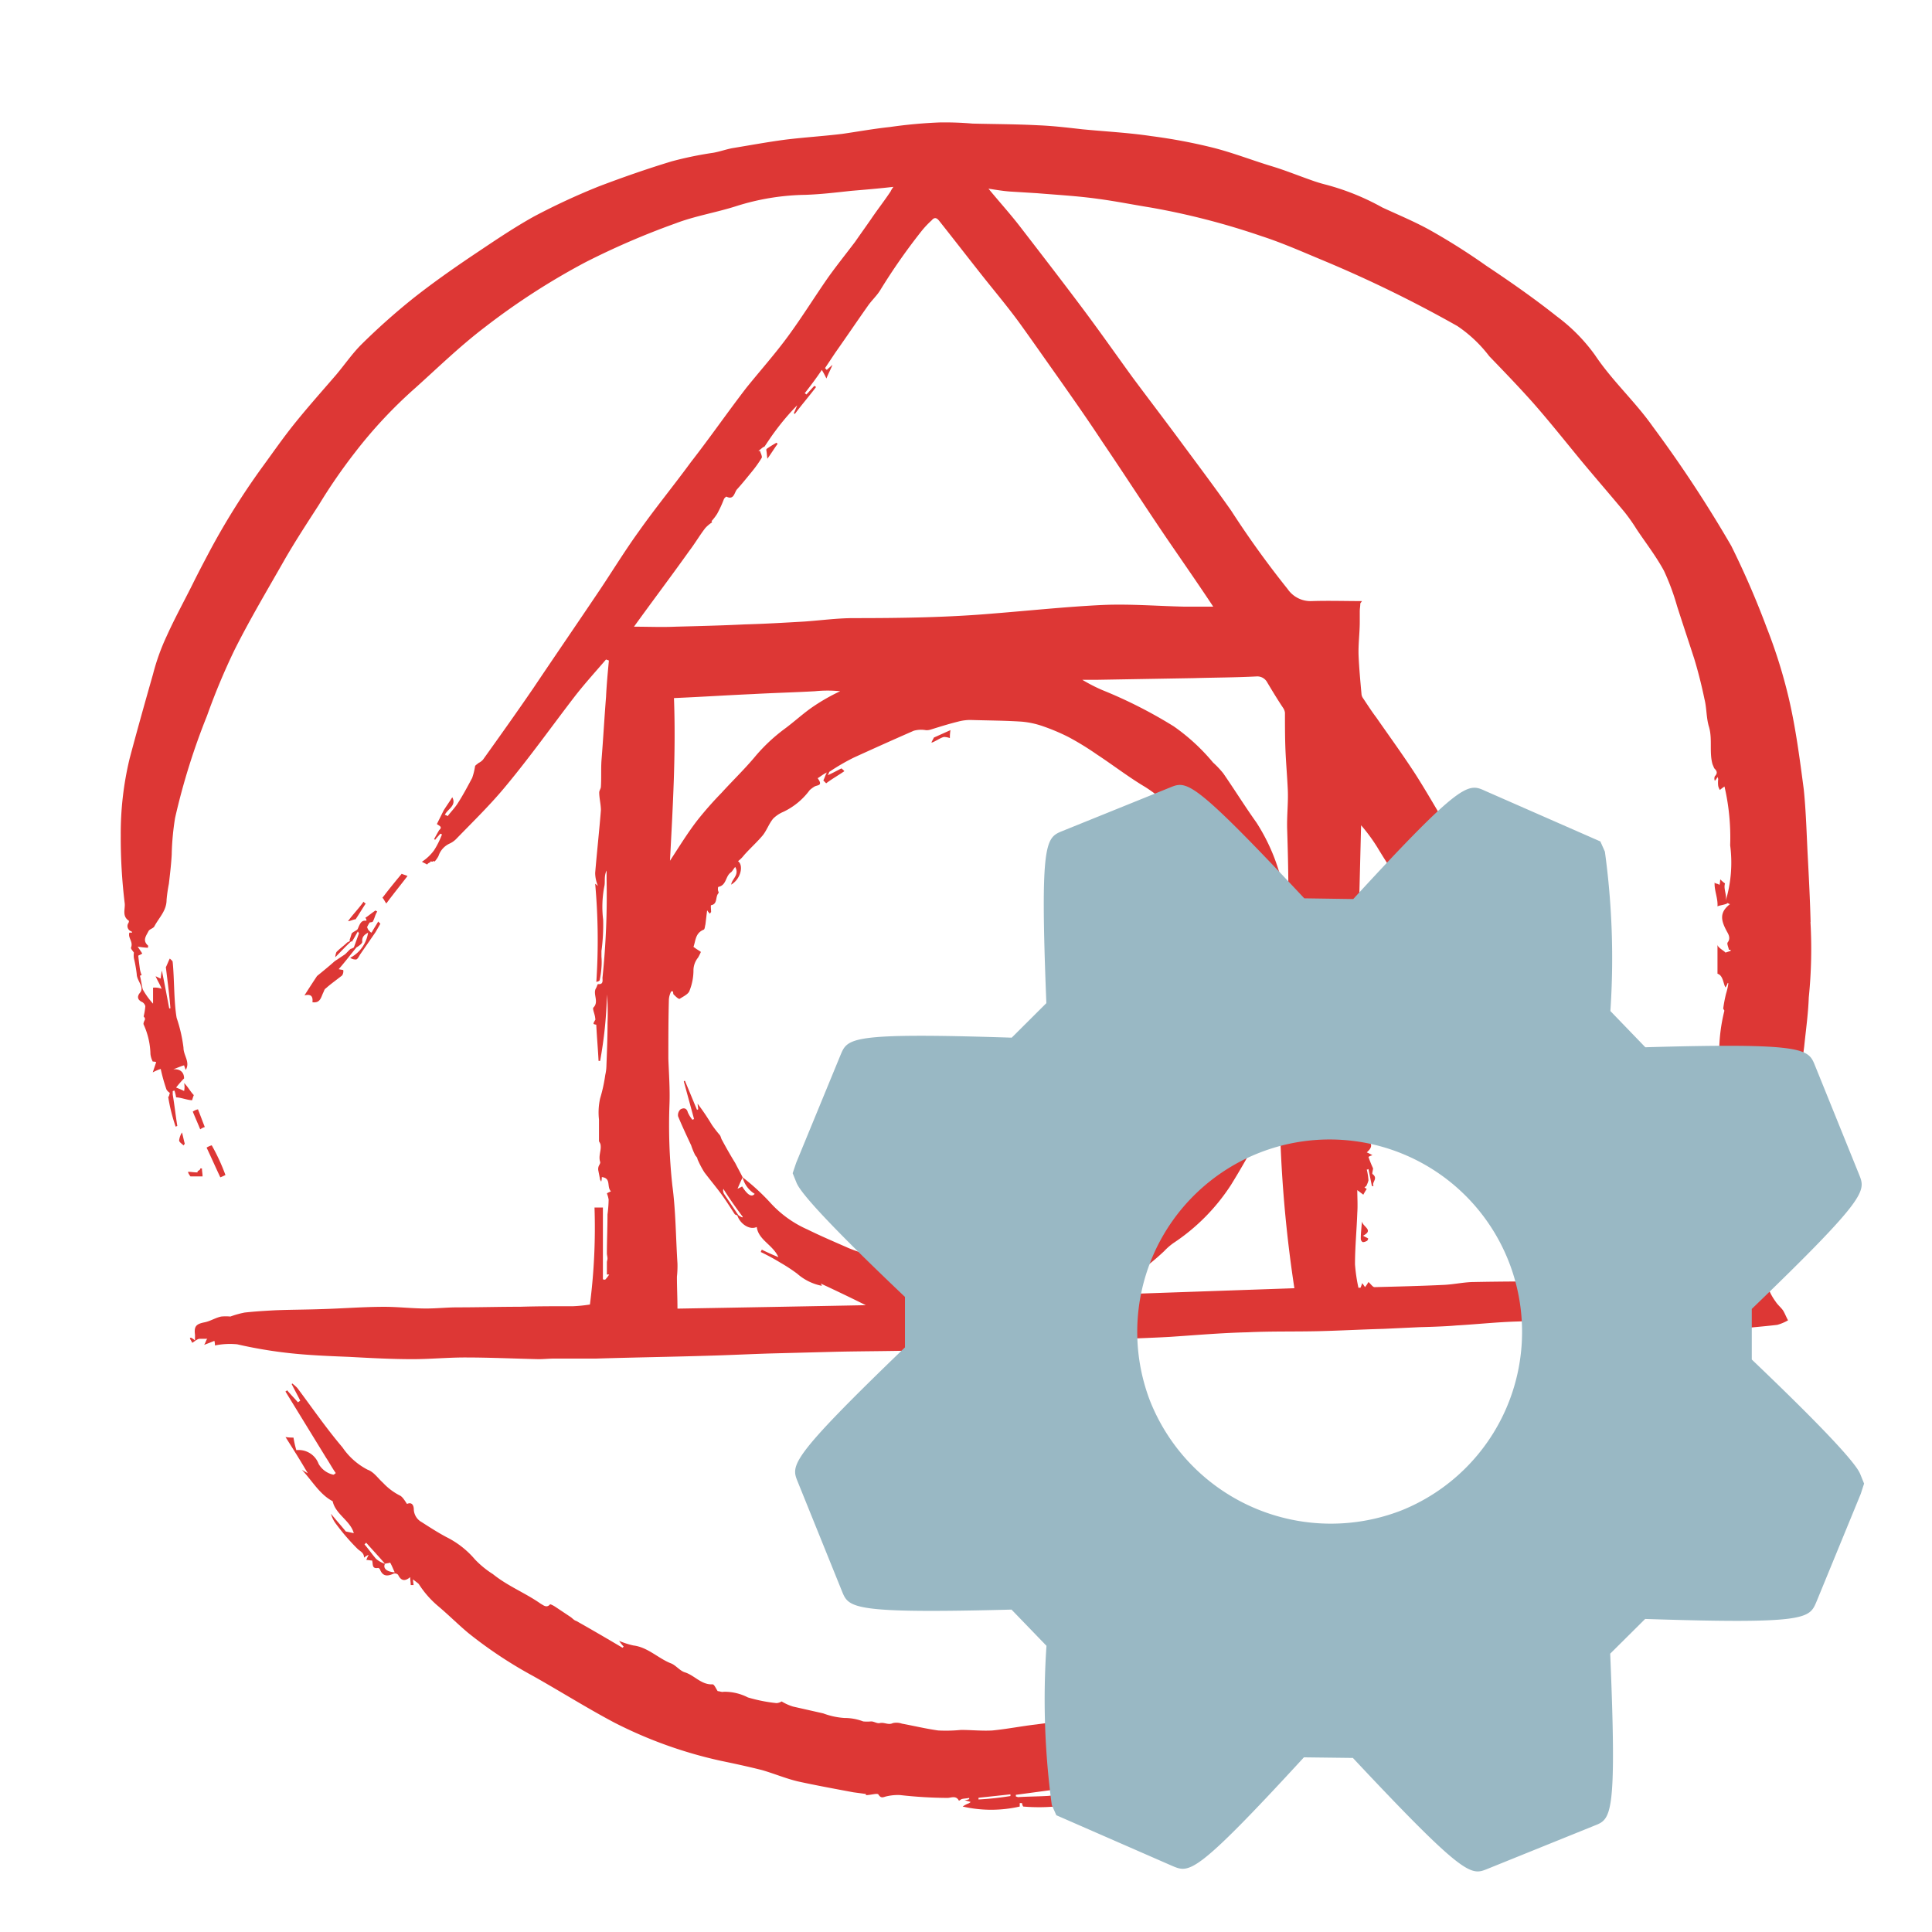<svg xmlns="http://www.w3.org/2000/svg" viewBox="0 0 32 32"><path d="M29.989 15.267c-.009-.359-.028-.728-.047-1.087s-.028-.737-.066-1.106c-.066-.5-.132-1.011-.246-1.5a8.561 8.561 0 0 0-.369-1.181 14.217 14.217 0 0 0-.586-1.352 20.887 20.887 0 0 0-1.3-1.976c-.293-.416-.671-.756-.955-1.181a2.915 2.915 0 0 0-.633-.643c-.378-.3-.775-.577-1.172-.841a10.663 10.663 0 0 0-.926-.586c-.255-.142-.529-.255-.794-.378a4.041 4.041 0 0 0-.936-.378 2.453 2.453 0 0 1-.246-.076c-.217-.076-.425-.161-.643-.227-.331-.1-.652-.227-.992-.312a9.066 9.066 0 0 0-1.011-.189c-.378-.057-.766-.076-1.144-.113-.246-.028-.492-.057-.728-.066-.359-.019-.728-.019-1.087-.028a5.338 5.338 0 0 0-.548-.019 8.068 8.068 0 0 0-.822.076c-.265.028-.529.076-.785.113-.312.038-.624.057-.936.095-.293.038-.6.095-.888.142-.1.019-.208.057-.312.076a5.99 5.99 0 0 0-.69.142c-.406.123-.813.265-1.21.416a11.136 11.136 0 0 0-1.077.5c-.359.2-.7.435-1.04.662-.321.217-.643.444-.955.69a11.037 11.037 0 0 0-.86.766c-.151.151-.274.331-.416.5-.236.274-.473.539-.7.822-.189.236-.359.482-.539.728a12.061 12.061 0 0 0-.851 1.361c-.1.189-.2.378-.293.567-.142.284-.293.558-.425.851a3.6 3.6 0 0 0-.227.633c-.132.463-.265.936-.388 1.4A5.291 5.291 0 0 0 2 13.84a8.961 8.961 0 0 0 .066 1.125c.009.094-.047.208.066.284.009 0 0 .038-.01.047a.092.092 0 0 0 .038.124l.019.008a.033.033 0 0 1 .009.019h-.045c-.028.085.066.151.028.246-.009.019.028.057.047.085a.318.318 0 0 0 0 .094 2.184 2.184 0 0 1 .047.265c0 .066.057.142.076.208a.11.11 0 0 1-.019.094c-.057.066-.047.123.038.161a.109.109 0 0 1 .047.066 1.071 1.071 0 0 1-.028.17c.019.019.028.038.019.057s-.028.057-.019.076a1.248 1.248 0 0 1 .113.491.362.362 0 0 0 .038.123.141.141 0 0 1 .057.009l-.057.17a.792.792 0 0 1 .132-.057 2.936 2.936 0 0 0 .095.34.162.162 0 0 0 .057.057c-.01.019-.01.057-.028.066a2.87 2.87 0 0 0 .123.492c.01 0 .019-.01.028-.01-.028-.17-.047-.35-.076-.52v-.057a.1.1 0 0 1 .028-.01.657.657 0 0 1 .028.113c.076 0 .189.047.265.047a.882.882 0 0 1 .028-.085c-.057-.057-.1-.142-.161-.2a.291.291 0 0 1 0 .132c-.038-.019-.085-.038-.132-.057a1.678 1.678 0 0 1 .132-.151c0-.085-.047-.161-.18-.151.057-.019.114-.047.18-.066a.653.653 0 0 0 .028.076c.076-.132-.038-.236-.038-.369a2.454 2.454 0 0 0-.113-.492c-.047-.265-.038-.662-.066-.926 0-.019-.028-.038-.047-.057-.01.01-.057.132-.066.142.028.227.057.454.076.681-.009 0-.019 0-.019.009-.038-.2-.076-.406-.123-.633a1.094 1.094 0 0 0-.019.132c-.028-.009-.038-.019-.085-.038.038.085.076.142.1.208a.309.309 0 0 0-.142-.019v.265a1.28 1.28 0 0 1-.17-.236c-.019-.076-.028-.151-.047-.227l.028-.01a.511.511 0 0 1-.028-.094q-.014-.1-.028-.227c.009-.009.047-.019.066-.038l-.076-.113a1.545 1.545 0 0 0 .17.019c0-.019.009-.028 0-.038-.095-.085-.028-.161.009-.236.019-.038.085-.047.1-.085.076-.142.2-.255.2-.435a2.561 2.561 0 0 1 .038-.265c.019-.161.038-.321.047-.482a4.357 4.357 0 0 1 .056-.61 11.167 11.167 0 0 1 .529-1.692 10.991 10.991 0 0 1 .454-1.087c.255-.51.548-1 .832-1.5.18-.312.369-.6.567-.907a9.139 9.139 0 0 1 .6-.87 7.667 7.667 0 0 1 1-1.068c.378-.34.737-.69 1.144-1A11.566 11.566 0 0 1 9.7 4.342a12.8 12.8 0 0 1 1.489-.642c.321-.123.671-.179 1-.284a3.981 3.981 0 0 1 1.153-.189c.255-.009.5-.038.756-.066.227-.019.454-.038.7-.066a.417.417 0 0 0-.047.076c-.1.151-.217.3-.321.454-.085.123-.18.255-.265.378-.151.2-.312.4-.454.6-.217.312-.416.633-.643.945s-.473.586-.709.879c-.312.406-.6.822-.917 1.229-.284.388-.586.756-.86 1.144-.246.34-.463.7-.7 1.049-.35.52-.7 1.03-1.049 1.55-.274.4-.548.785-.832 1.182a.227.227 0 0 1-.076.057c-.019.019-.057.038-.057.057a1.088 1.088 0 0 1-.047.189c-.076.142-.151.284-.236.416-.047.076-.113.142-.17.217-.019-.009-.028-.019-.047-.019.038-.095.2-.151.123-.293-.047.076-.095.142-.142.217l-.113.227c.038.028.1.047.038.1-.028.047-.057.1-.085.151.01 0 .01.009.019.009.028-.038.057-.066.085-.1.009 0 .019.01.028.01a1.385 1.385 0 0 1-.132.265.761.761 0 0 1-.2.189c.01.009.076.038.085.047.028-.038.038-.019.066-.057.019.028.047-.019.057.009a.441.441 0 0 0 .066-.094.343.343 0 0 1 .189-.208.37.37 0 0 0 .1-.07c.284-.293.577-.577.832-.888.4-.482.756-.983 1.134-1.475.161-.208.35-.416.52-.614.019.01.038.01.047.019-.019.2-.038.406-.047.6-.028.35-.047.7-.076 1.059-.009.142 0 .284-.009.425 0 .038-.028.066-.028.1 0 .094.028.2.028.293-.028.35-.066.69-.095 1.04a.561.561 0 0 0 .047.217.262.262 0 0 0-.047-.038 10.386 10.386 0 0 1 .019 1.626c.038-.01.057-.019.057-.038a1.441 1.441 0 0 0 .028-.2 1.13 1.13 0 0 0 0-.18v-.094a3.188 3.188 0 0 0 .028-.52 1.776 1.776 0 0 1 .019-.548c.019-.076-.009-.17.038-.265v.142a13.228 13.228 0 0 1-.066 1.616c-.009.047.028.132-.076.123-.01 0-.019.047-.038.076-.047.094.057.217-.038.312-.019.019.019.1.028.161 0 .019.01.038 0 .047-.038.066-.038.066.019.076.01.208.028.4.038.6h.026a7.062 7.062 0 0 0 .113-1.1 3.744 3.744 0 0 1 .01.463c0 .246-.01.482-.019.728a.733.733 0 0 1-.019.142 2.56 2.56 0 0 1-.085.388 1.063 1.063 0 0 0-.019.35v.357c0 .01.028.038.028.076.009.085-.038.17-.01.265.01.019-.009.047-.019.066a.134.134 0 0 0-.009.085l.028.142c0 .009.01.019.019.038a.3.3 0 0 0 .01-.076c.161.019.076.161.151.236-.038.019-.066.028-.066.038a.424.424 0 0 1 .028.1 2.163 2.163 0 0 1-.019.246c0 .217-.01.435-.01.643 0 .028.01.057.01.085s-.01.038-.01.066v.2h.038a.522.522 0 0 1-.066.085c-.009 0-.038 0-.038-.009V20h-.139a9.966 9.966 0 0 1-.076 1.607 2.426 2.426 0 0 1-.274.028c-.293 0-.586 0-.879.009-.35 0-.69.01-1.04.01-.17 0-.35.019-.52.019-.227 0-.463-.028-.69-.028-.35 0-.69.028-1.04.038-.255.009-.51.009-.766.019-.17.009-.34.019-.51.038a1.541 1.541 0 0 0-.236.066.8.8 0 0 0-.151 0c-.095.019-.18.076-.274.095-.142.028-.18.066-.161.208v.094a.283.283 0 0 0-.066-.047.033.033 0 0 0-.019.009c.009.028.028.047.038.076.038-.019.085-.066.123-.066h.132c-.019 0-.028.057-.057.1.076-.028.123-.047.17-.066a.268.268 0 0 1 .009.076 1.238 1.238 0 0 1 .369-.019 7.511 7.511 0 0 0 1.125.17c.246.019.482.028.728.038.35.019.7.038 1.049.038.293 0 .577-.028.87-.028.406 0 .813.019 1.219.028.085 0 .18-.01.274-.01h.69c.614-.019 1.229-.028 1.843-.047.35-.009.709-.028 1.059-.038l1.077-.028c.416-.009.832-.009 1.238-.019.312 0 .614-.009.926-.019.35-.01.709-.038 1.059-.057.189-.009.378-.028.567-.047.227-.019.463-.047.69-.057.34-.019.69-.028 1.03-.047.425-.028.851-.066 1.285-.076.4-.019.8-.009 1.2-.019.35-.009.7-.028 1.059-.038l.6-.028s.4-.009.6-.028c.34-.019.681-.057 1.021-.066.217-.009.435 0 .652-.009.35-.01.709-.028 1.059-.028.132 0 .274.019.444.028-.076.066-.123.1-.18.151a.588.588 0 0 1 .113.047c0 .01-.009.019-.009.038-.047 0-.094.01-.142.01a.6.6 0 0 0-.057.161h.17c-.066 0-.123.085-.189.142.01.009.019.009.028.019-.1-.038-.17-.019-.208.085a.209.209 0 0 0 .076.009c-.009.028-.019.057-.028.094a.137.137 0 0 0-.019.066l-.028-.028a.121.121 0 0 0-.009-.057c-.057.057-.142.095-.095.217-.038.019-.085.038-.132.066a.413.413 0 0 1 .038.066c-.085.009-.17.028-.151.132a.642.642 0 0 1 .1.038c-.047.019-.094.047-.142.066-.01.019-.019.066-.038.076-.132.028-.057.076-.019.123a.38.38 0 0 1-.085.047.153.153 0 0 1 .066.038.563.563 0 0 1-.066.038.312.312 0 0 0 .057.028q-.057.042-.142.113a.086.086 0 0 0 .009.047.827.827 0 0 0-.113.132 1.861 1.861 0 0 1-.1.189 3.488 3.488 0 0 1-.6.643 2.062 2.062 0 0 0-.265.236c-.17.161-.321.34-.5.492-.236.2-.482.378-.737.558-.312.217-.624.435-.936.643-.17.113-.359.2-.539.3s-.35.2-.529.3a2.732 2.732 0 0 1-.34.236c-.312.132-.643.246-.964.369-.028.009-.047.019-.076.028-.236.1-.463.217-.7.3a5.4 5.4 0 0 1-.671.18 2.042 2.042 0 0 1-.246.009c-.161.028-.321.066-.482.085-.416.057-.832.094-1.248.151-.246.028-.482.076-.728.1-.17.01-.35-.009-.52-.009a2.524 2.524 0 0 1-.378.009c-.2-.028-.4-.076-.6-.113a.281.281 0 0 0-.151-.009c-.076.038-.142-.019-.217 0-.047.009-.094-.028-.142-.028a.647.647 0 0 1-.132 0 .868.868 0 0 0-.312-.057 1.225 1.225 0 0 1-.35-.076l-.5-.113a.833.833 0 0 1-.189-.085.18.18 0 0 1-.085.028 2.61 2.61 0 0 1-.473-.094.846.846 0 0 0-.4-.094c-.038.009-.066-.01-.1-.01-.028-.038-.057-.113-.085-.113-.189.01-.3-.151-.463-.2-.085-.028-.151-.123-.236-.151-.208-.085-.378-.265-.614-.293a1.355 1.355 0 0 1-.236-.076.832.832 0 0 0 .076.095l-.019.019c-.255-.151-.51-.3-.766-.444-.038-.01-.066-.047-.095-.066l-.255-.17c-.028-.019-.085-.047-.085-.038-.057.066-.113.01-.151-.009-.255-.18-.548-.293-.794-.492a1.557 1.557 0 0 1-.3-.246 1.489 1.489 0 0 0-.473-.369c-.142-.076-.274-.161-.406-.246a.251.251 0 0 1-.132-.208c0-.066-.028-.132-.113-.094-.038-.057-.076-.123-.123-.142a1 1 0 0 1-.274-.208c-.085-.076-.151-.18-.255-.217a1.129 1.129 0 0 1-.416-.369c-.265-.312-.5-.652-.747-.983a.681.681 0 0 0-.085-.076l-.01.01c.047.094.095.18.142.274-.01.009-.028.019-.038.028-.057-.066-.123-.132-.18-.2-.01.01-.019.019-.028.019l.673 1.097c.057.085.1.17.161.255a.128.128 0 0 1-.038.028.372.372 0 0 1-.246-.18.351.351 0 0 0-.369-.227 1.635 1.635 0 0 1-.047-.208.776.776 0 0 1-.132-.009c.132.208.246.388.369.6L5 24.345c.17.18.293.406.51.52.047.217.293.321.35.529l-.132-.028c-.076-.094-.161-.189-.246-.293a.48.48 0 0 0 .085.17 3.606 3.606 0 0 0 .35.406c.047.047.113.066.113.151a.263.263 0 0 1 .076-.047.591.591 0 0 0-.038.085c.038 0 .066.009.095.009.019.057-.01.142.1.123.01 0 .019.009.028.019.047.123.123.123.227.076a.073.073 0 0 1 .076.019c.047.1.113.113.2.038 0 .047.009.094.009.132h.047c0-.019-.009-.047-.009-.094.047.038.076.057.095.076a1.608 1.608 0 0 0 .312.359c.18.151.34.312.51.454a7.216 7.216 0 0 0 1.068.709c.454.255.888.529 1.352.775a7.3 7.3 0 0 0 1.768.633c.227.047.444.094.671.151.2.057.4.142.6.189.3.066.614.123.917.18l.208.028v.019c.085 0 .189-.038.208-.01.047.076.085.038.142.028a.81.81 0 0 1 .217-.019 7.287 7.287 0 0 0 .785.047c.057 0 .142-.047.189.047.019-.01.028-.019.047-.028.038-.01.085-.01.123-.019v.021a.438.438 0 0 1-.076.019.756.756 0 0 1 .1.028.125.125 0 0 1-.047.028.414.414 0 0 0-.085.047 2.122 2.122 0 0 0 .945 0v-.057h.038a.135.135 0 0 0 .019.057 3.024 3.024 0 0 0 1.267-.161c.038.047.066.113.123.019.019-.028.066-.038.1-.047a.52.52 0 0 1 .263-.033c.085.028.113-.047.18-.047a1.765 1.765 0 0 0 .321-.028 1.821 1.821 0 0 0 .18-.057.035.035 0 0 0-.009-.028 1.563 1.563 0 0 0-.2-.019c.113-.057.217-.1.321-.151 0 .009.01.009.01.019-.028.009-.047.047-.085.047h.132c-.028 0-.066.085-.113.142l.955-.236v-.022c-.038.009-.066.009-.095.019-.009-.2.208-.132.284-.246-.095.028-.189.057-.284.076v-.019c.321-.142.652-.284.974-.425 0 .01.01.01.01.019-.057.038-.113.066-.2.113a1.189 1.189 0 0 1 .123.019c0 .028 0 .047-.009.057.161-.01.123-.151.17-.236a.179.179 0 0 0 .095.019 2.451 2.451 0 0 0 .246-.076c.095-.028.189-.057.284-.095.151-.066.293-.151.444-.227a.456.456 0 0 1 .113 0 .1.1 0 0 0 .066-.038c.038-.028.076-.085.1-.076a.214.214 0 0 0 .264-.148c.01 0 .01-.01.019-.01a1.375 1.375 0 0 1 .142-.1c.208-.113.406-.227.614-.34.009-.009.028 0 .047 0a.235.235 0 0 0 .085-.009c.123-.057.236-.123.35-.189-.028-.01 0-.019-.094-.028v-.02a1.161 1.161 0 0 0 .18-.047l-.019-.019c.246-.246.558-.425.794-.633a.546.546 0 0 0 .095.019.233.233 0 0 0 .01-.076.876.876 0 0 1 .123-.142c.208-.189.435-.35.624-.548.274-.274.539-.558.785-.851a7.692 7.692 0 0 0 .643-.822c.265-.406.492-.822.728-1.248.17-.3.321-.6.492-.907.019-.028.057-.066.085-.066.255-.028.51-.047.756-.076a.73.73 0 0 0 .18-.076c-.028-.047-.047-.1-.076-.151s-.094-.1-.132-.161a.908.908 0 0 1-.095-.161c-.028-.047-.057-.085-.085-.132a3.412 3.412 0 0 1-.161-.321.2.2 0 0 1-.019-.1c.17-.369.236-.766.4-1.134a5.787 5.787 0 0 0 .284-1.21c.066-.388.1-.775.151-1.163.028-.274.066-.539.076-.813a7.947 7.947 0 0 0 .028-1.248ZM6.226 25.816c-.066-.076-.123-.161-.189-.236l.028-.028c.1.114.208.227.312.35a.455.455 0 0 1-.151-.085Zm.151.085c.028-.009.057-.009.085-.019.028.047.047.1.076.161-.132-.009-.2-.066-.161-.143Zm9.83 3.9v-.024l.529-.057v.028a5.025 5.025 0 0 1-.529.057Zm2.382-.246c-.132.028-.274.047-.406.066-.047.01-.1.057-.123-.028-.019.009-.038.009-.057.019.047.142.161.028.255.085-.208.028-.406.047-.6.076v-.019l.18-.028V29.7a2.84 2.84 0 0 0-.284-.019c-.028 0-.066.038-.094.047a.482.482 0 0 1-.123.019c-.161.009-.321.009-.473.019-.009 0-.028-.01-.038-.01v-.028l1.89-.255c.009.019.009.038.019.057a.63.63 0 0 0-.142.028Zm.142-.095c.217-.028.416-.047.624-.076-.435.123-.577.142-.624.076ZM10.5 10.381c.3-.416.614-.832.917-1.257.094-.123.17-.255.265-.378a.6.6 0 0 1 .113-.095l-.01-.019a.865.865 0 0 0 .094-.123 1.936 1.936 0 0 0 .113-.246.133.133 0 0 1 .038-.038c.132.066.132-.076.18-.123.085-.094.17-.2.246-.293a1.957 1.957 0 0 0 .161-.227c.009-.028-.019-.076-.028-.113h-.028c.028-.019.057-.047.085-.066.01 0 .01 0 .019-.009.057-.085.113-.17.17-.246a4.067 4.067 0 0 1 .369-.435c-.019.047-.038.095-.057.132.009 0 .009.01.019.01.113-.151.236-.293.35-.444-.01-.009-.019-.019-.028-.019-.047.047-.085.094-.132.142-.01-.009-.019-.019-.028-.019.095-.123.189-.246.284-.388a1.45 1.45 0 0 1 .076.142c.038-.095.076-.161.1-.227-.028.028-.066.057-.094.085l-.029-.03.17-.255c.18-.255.359-.52.539-.775.066-.095.151-.17.208-.265a9.984 9.984 0 0 1 .681-.974 1.546 1.546 0 0 1 .17-.18c.047-.057.085-.038.123.01.255.321.51.652.766.974.189.236.378.463.558.709.217.3.425.6.643.907.246.35.492.7.728 1.059.359.529.7 1.059 1.059 1.588.265.388.529.766.785 1.153h-.482c-.444-.01-.9-.047-1.342-.028-.6.028-1.219.094-1.824.142-.766.066-1.541.076-2.306.076-.274 0-.548.038-.822.057-.331.019-.652.038-.983.047-.388.019-.766.028-1.153.038-.217.01-.444 0-.681 0Zm10.84 4.348v.085c-.009 0-.019.009-.038.009-.038-.132-.076-.274-.123-.406a3.189 3.189 0 0 0-.369-.794c-.189-.265-.359-.539-.548-.813a1.528 1.528 0 0 0-.17-.18 3.306 3.306 0 0 0-.652-.6 7.738 7.738 0 0 0-1.182-.6 2.743 2.743 0 0 1-.331-.17h.227l1.616-.028c.35-.01.69-.01 1.04-.028a.186.186 0 0 1 .18.1c.085.142.17.283.265.425a.179.179 0 0 1 .028.076c0 .208 0 .425.009.633s.028.425.038.643-.019.444-.01.671c.01.321.019.652.019.983Zm-10.17-3.167c.444-.019.87-.047 1.3-.066.34-.019.69-.028 1.03-.047a2.033 2.033 0 0 1 .416 0 3.217 3.217 0 0 0-.435.246c-.17.113-.331.265-.5.388a2.872 2.872 0 0 0-.463.435c-.18.217-.378.406-.567.614a5.933 5.933 0 0 0-.4.454c-.161.208-.3.435-.454.671.047-.9.1-1.786.066-2.694Zm6.172 9.093a7.7 7.7 0 0 1-.926.2 5.787 5.787 0 0 1-.813.028c-.246 0-.482-.009-.728-.028a2.467 2.467 0 0 1-.813-.18c-.227-.1-.463-.2-.69-.312a1.827 1.827 0 0 1-.624-.454 3.659 3.659 0 0 0-.448-.409.446.446 0 0 0 .2.274c-.047.057-.113.028-.208-.123a.559.559 0 0 1-.076.038c.028-.066.057-.132.085-.189-.038-.076-.085-.161-.123-.236a7.303 7.303 0 0 1-.217-.378c-.019-.028-.019-.057-.038-.085a2.061 2.061 0 0 1-.132-.17 3.811 3.811 0 0 0-.236-.35c0 .028.009.057.009.094a.033.033 0 0 0-.019.009l-.2-.482c-.01 0-.01 0-.019.01l.17.624c-.01 0-.019.01-.028.01a.539.539 0 0 1-.076-.123c-.019-.076-.076-.076-.123-.047a.13.13 0 0 0-.038.113c.066.161.142.321.217.482a1.164 1.164 0 0 0 .066.161c.01.019.038.038.038.066a1.581 1.581 0 0 0 .113.217c.085.113.18.227.265.34s.161.236.236.35c.01.019.038.019.047.028.047.142.208.246.321.189.028.217.265.293.359.5a3.838 3.838 0 0 1-.274-.123c-.009.01-.009.019-.019.038a3.662 3.662 0 0 1 .331.18 2.719 2.719 0 0 1 .274.18.866.866 0 0 0 .407.2.1.1 0 0 0-.019-.038c.265.123.539.255.747.359-.983.019-2.032.038-3.119.057 0-.18-.009-.35-.009-.529a1.662 1.662 0 0 0 .009-.217c-.028-.435-.028-.87-.085-1.295a9.217 9.217 0 0 1-.047-1.352c.009-.246-.01-.5-.019-.747 0-.331 0-.652.009-.983a.35.35 0 0 1 .038-.132h.028c.009.019 0 .047.019.057.028.028.076.076.095.066.057-.038.142-.076.161-.132a.918.918 0 0 0 .066-.35.34.34 0 0 1 .076-.2.871.871 0 0 0 .047-.094c-.038-.028-.076-.047-.123-.085.038-.1.028-.227.17-.284.019-.01.019-.057.028-.085l.028-.236a.3.3 0 0 0 .047.057.118.118 0 0 1 .019-.028c0-.038-.009-.113 0-.113.113-.019.066-.142.123-.2.009-.009-.01-.038-.01-.057s0-.047.01-.047c.132-.028.113-.17.2-.236.028-.019.038-.047.076-.094.076.132-.057.2-.066.293.161-.095.208-.321.113-.388a.541.541 0 0 0 .1-.1c.1-.113.217-.217.312-.331.066-.085.1-.189.17-.274a.537.537 0 0 1 .17-.113 1.156 1.156 0 0 0 .435-.359.518.518 0 0 1 .076-.057c.028-.019.085-.019.094-.047s-.019-.066-.038-.094c.038-.019.076-.057.151-.094-.028.057-.038.094-.057.132l.047.047c.085-.066.217-.142.3-.2 0-.009-.047-.047-.047-.047-.057.028-.142.076-.227.113.019-.028.019-.047.028-.057a3.5 3.5 0 0 1 .406-.236c.331-.151.662-.3.992-.444a.463.463 0 0 1 .2-.009.21.21 0 0 0 .076-.009c.151-.047.3-.094.454-.132a.786.786 0 0 1 .208-.028c.284.009.567.009.851.028a1.443 1.443 0 0 1 .35.076 3.367 3.367 0 0 1 .425.18 4.675 4.675 0 0 1 .463.284c.274.18.529.378.8.539a2.131 2.131 0 0 1 .643.624 2.9 2.9 0 0 1 .539.917l.142.624a.763.763 0 0 1 .066.359c-.047.236-.085.482-.123.718a.965.965 0 0 0-.028.283 1.761 1.761 0 0 1-.208.813c-.038.085-.095.17-.142.265a.284.284 0 0 0 .076.038l.085-.17c.009 0 .009 0 .019.01-.047.132-.085.274-.132.406a9.426 9.426 0 0 1-.369.879 4.609 4.609 0 0 1-.3.444c-.095.132-.17.274-.265.4a1.343 1.343 0 0 1-.283.284 7.263 7.263 0 0 1-.794.529 1.987 1.987 0 0 1-.558.208Zm-5.038-.5-.009.009a.238.238 0 0 1-.066-.038l-.229-.34a.11.11 0 0 1-.019-.095c.1.161.208.312.321.463Zm5.879 1.295a3.825 3.825 0 0 0 1.1-.728 1.012 1.012 0 0 1 .151-.132 3.315 3.315 0 0 0 .955-.964 13.11 13.11 0 0 0 .747-1.389 1.025 1.025 0 0 1 .057-.1 21.422 21.422 0 0 0 .246 3.2l-3.252.113Zm9.585-.283c-.01.019-.028.038-.038.057a.588.588 0 0 1-.019-.085c-.057.151-.18.076-.265.076-.51.009-1.03.009-1.541.009-.492 0-.992 0-1.484.01-.161 0-.331.038-.492.047-.388.019-.775.028-1.163.038-.028 0-.057-.047-.1-.085a.625.625 0 0 1-.057.085.738.738 0 0 0-.047-.066.654.654 0 0 1-.028.076H22.5a2.735 2.735 0 0 1-.057-.388c0-.284.028-.567.038-.851.009-.132 0-.255 0-.378l.1.076a.821.821 0 0 1 .057-.095.162.162 0 0 1-.038-.028c.019-.009.038-.028.038-.038a.386.386 0 0 0 .028-.076 1.015 1.015 0 0 0-.028-.18.035.035 0 0 0 .028-.009l.057.283h.028c-.038-.066.085-.123-.019-.2-.009-.009.01-.066.01-.094a1.986 1.986 0 0 1-.076-.189.227.227 0 0 1 .066-.028.882.882 0 0 0-.094-.047c.094-.085.094-.132.01-.227.019-.009.038-.009.038-.019a1.161 1.161 0 0 0-.019-.255c-.019-.094.028-.208-.113-.265a.284.284 0 0 0 .038.076.267.267 0 0 0-.057.028c-.123-.113-.047-.265-.076-.435a1.554 1.554 0 0 1 .161.057c-.019-.066-.066-.142-.094-.227h-.038v-.62c0 .009.066.009.1.019 0-.009.009-.019.009-.028-.028-.038-.066-.076-.1-.123l.019-.019a.337.337 0 0 1-.038-.255v-.662c.094.094-.047.217.094.274v-.1h-.009c-.01-.142-.01-.284-.019-.425h-.019c-.009.019-.009.028-.019.047h-.019l.057-2.259a2.92 2.92 0 0 1 .265.359 9.866 9.866 0 0 0 .766 1.1c.227.312.435.652.643.974.255.388.5.775.756 1.163.189.293.388.586.586.87.18.255.369.5.558.747.161.217.331.435.491.652.189.265.378.529.567.785.094.132.2.265.3.4a1.134 1.134 0 0 0 .2.18.071.071 0 0 1-.038-.01.906.906 0 0 0 .066.085c.1.057.113.113.057.2Zm.482-2.367v-.066c0 .023.009.051 0 .066Zm.321-4.168a.476.476 0 0 1-.076-.066c-.01.028 0 .057-.019.094-.009-.028-.076-.019-.076-.047-.01.132.057.265.047.4.028-.019.142-.028.17-.057a.071.071 0 0 0 .038.019c-.189.142-.142.284-.057.444.019.038.076.113.019.189-.019.019.01.076.019.123h.028v.019l-.085.028c-.019-.028-.132-.085-.132-.132v.482c.094.028.094.161.132.227a.284.284 0 0 0 .038-.076l.01.009a1.1 1.1 0 0 1-.038.17 2.236 2.236 0 0 0-.047.246c0 .009.019.028.019.038a2.831 2.831 0 0 0-.085.747c-.028.18 0 .369-.019.558a4.492 4.492 0 0 1-.094.492c-.009.028-.028.038-.076.057a.76.76 0 0 0-.01-.293c-.009 0-.132-.066-.142-.066a3.178 3.178 0 0 0 .1.463c-.028-.009-.142-.076-.151-.076-.019.113-.019.265-.028.388-.01.094-.095.18-.1.284 0 .057.066.094.057.189h.076c0-.189.085-.359.085-.558h.026c.009.019.038.038.028.047a1.259 1.259 0 0 0-.047.321c0 .057.047.113.028.18a.923.923 0 0 0-.038.2.537.537 0 0 1-.019-.094l-.1-.009c-.009.057.066.113.057.161-.01.01-.019.01-.038.019l-.312-.454c-.246-.359-.492-.718-.737-1.087a2.256 2.256 0 0 1-.17-.284 13.339 13.339 0 0 0-.974-1.446c-.274-.35-.492-.728-.747-1.1-.236-.35-.473-.69-.709-1.04-.085-.113-.189-.217-.265-.34-.246-.388-.463-.785-.709-1.172-.208-.321-.435-.633-.652-.945-.076-.1-.151-.217-.227-.331a.136.136 0 0 1-.019-.066c-.019-.208-.038-.416-.047-.614s.019-.378.019-.577v-.17c0-.047.009-.085.009-.132.009-.01.019-.028.028-.038-.274 0-.558-.009-.832 0a.46.46 0 0 1-.4-.2 15.674 15.674 0 0 1-.936-1.3c-.293-.416-.6-.822-.9-1.229-.246-.331-.491-.652-.737-.983-.274-.378-.539-.756-.822-1.134-.34-.454-.69-.907-1.04-1.361-.161-.208-.34-.406-.52-.624.123.019.236.038.35.047l.454.028c.34.028.681.047 1.021.095.284.038.567.095.86.142a12.131 12.131 0 0 1 1.834.473c.35.113.69.265 1.03.406A20.833 20.833 0 0 1 24.138 5.4a2.221 2.221 0 0 1 .529.5c.246.255.492.51.728.775.274.312.529.633.794.955.236.284.482.567.718.851a3.029 3.029 0 0 1 .2.284c.151.227.321.444.454.69a3.924 3.924 0 0 1 .217.586c.094.293.189.577.284.87.066.217.123.444.17.671.038.151.028.312.076.463.057.2 0 .416.057.614l.028.066c.038.038.066.076.01.132a.1.1 0 0 0 0 .076.4.4 0 0 0 .047-.066c0 .019.009.028.009.038a.458.458 0 0 0 0 .113.2.2 0 0 0 .028.066.762.762 0 0 1 .076-.057 3.746 3.746 0 0 1 .094.974 2.2 2.2 0 0 1-.076.926c.028-.1-.038-.2-.01-.293Z" style="fill:#dd3735"/><path d="M22.563 18.341a.033.033 0 0 1 .019.01l-.01-.01c0-.009 0-.009-.009 0Zm1.493 9.339a.888.888 0 0 1-.34.17c-.009-.009-.009-.019-.019-.028.1-.066.217-.132.321-.2.009.019.028.038.038.057ZM6.333 14.872c.1-.132.208-.265.321-.4.009.009.085.028.095.038-.1.132-.246.312-.35.454-.019-.019-.047-.085-.066-.094ZM3.649 19.5c-.076-.161-.151-.331-.227-.492a.337.337 0 0 1 .085-.038 3.288 3.288 0 0 1 .227.492.751.751 0 0 1-.085.038Zm2.41-4.537c-.057.085-.113.18-.17.265-.009-.009-.113.038-.123.028.057-.085.2-.236.255-.321a.128.128 0 0 0 .038.032Zm16.985 13.1c.01 0 .01-.01.019-.01a1.543 1.543 0 0 0 .217.019c-.123.089-.2.08-.236-.005Zm-16.966-12.7a.39.39 0 0 1 .047-.085.194.194 0 0 0 .047-.009c.038-.066.038-.113.076-.17-.009-.009-.019-.009-.028-.019-.057.038-.113.085-.17.123a.052.052 0 0 1 .019.047c-.076-.009-.1.028-.142.132-.01.028-.057.038-.1.076-.009.019-.019.066-.038.113l.01.01a.14.14 0 0 1-.047.028c-.057.057-.123.1-.18.161a.274.274 0 0 0-.019.085c.066-.066.18-.189.265-.265l.009.009c.038-.057.066-.113.1-.17.009.009.009.019.019.028l-.085.236c-.019.009-.047.028-.047.019-.038.028-.066.066-.1.095l-.17.113c-.095.085-.189.161-.293.246-.066.1-.132.2-.208.321.113-.028.142.019.132.113.132.019.142-.085.18-.161.01-.019.019-.057.038-.066.085-.076.18-.142.274-.217a.127.127 0 0 0 .019-.085c0-.009-.047-.009-.076-.019.085-.095.208-.255.293-.359.047-.028.097-.066.097-.093-.01-.1.057-.132.132-.17a.1.1 0 0 1-.047-.066Z" style="fill:#dd3735"/><path d="M6.267 15.259c-.038.066-.076.123-.113.189L6.1 15.42a.562.562 0 0 1-.3.444.158.158 0 0 0 .1.028c.028-.009.047-.057.066-.085l.255-.369.079-.138-.038-.038Zm-3.148 4.15c.047 0 .095.01.151.01 0-.038.047-.028.047-.066h.028c0 .047.01.085.01.132h-.2c-.01-.01-.047-.066-.038-.076Zm-.076-.435c-.028-.028-.076-.057-.076-.085a.324.324 0 0 1 .047-.132c.019.066.028.123.047.189-.01.009-.019.019-.019.028Zm.236-.6c.038.095.076.2.113.293a.284.284 0 0 0-.076.038c-.038-.094-.085-.2-.123-.293a.233.233 0 0 1 .085-.038Zm21.04 9.036a1.574 1.574 0 0 1 .18-.047 2.23 2.23 0 0 0-.208.17c-.01-.01-.019-.019-.028-.019.019-.038.038-.066.057-.1ZM12.7 7.433c.057-.038.1-.066.161-.1l.019.019c-.057.076-.1.151-.17.246-.009-.066-.009-.1-.019-.151-.009 0 0 0 .01-.009Zm2.769 4.783.274-.123a.714.714 0 0 0-.01.132.334.334 0 0 0-.095-.019c-.057.009-.161.085-.208.094-.01 0 .038-.076.038-.085Zm7.089 8.015c.019.094.2.142.019.236.028.019.057.028.085.047a.072.072 0 0 1-.019.038c-.019.01-.057.028-.076.019a.067.067 0 0 1-.028-.057c0-.085.01-.17.019-.284Z" style="fill:#dd3735"/><path d="m26.67 27.39.579-.575c2.677.087 2.718-.006 2.836-.282l.735-1.79.055-.17-.06-.149c-.032-.078-.129-.312-1.8-1.906v-.838c1.929-1.858 1.887-1.953 1.778-2.225l-.732-1.809c-.11-.271-.152-.377-2.809-.3l-.579-.6a12.964 12.964 0 0 0-.091-2.64l-.075-.169L24.6 13.1c-.282-.129-.381-.175-2.186 1.791l-.811-.012c-1.859-1.984-1.947-1.948-2.225-1.835l-1.778.719c-.278.113-.377.152-.269 2.852l-.574.572c-2.676-.087-2.717.008-2.833.282l-.737 1.791-.058.172.06.149c.032.077.125.309 1.8 1.9v.836c-1.929 1.858-1.887 1.953-1.776 2.226l.732 1.811c.112.277.152.375 2.809.306l.579.6a13.014 13.014 0 0 0 .088 2.636l.075.17 1.924.841c.28.117.377.159 2.177-1.8l.811.01c1.861 1.986 1.956 1.948 2.228 1.838l1.774-.717c.275-.108.373-.147.26-2.848Zm-7.623-4.19a3.187 3.187 0 1 1 4.171 1.815 3.223 3.223 0 0 1-4.171-1.815Z" style="fill:#99b8c4"/></svg>